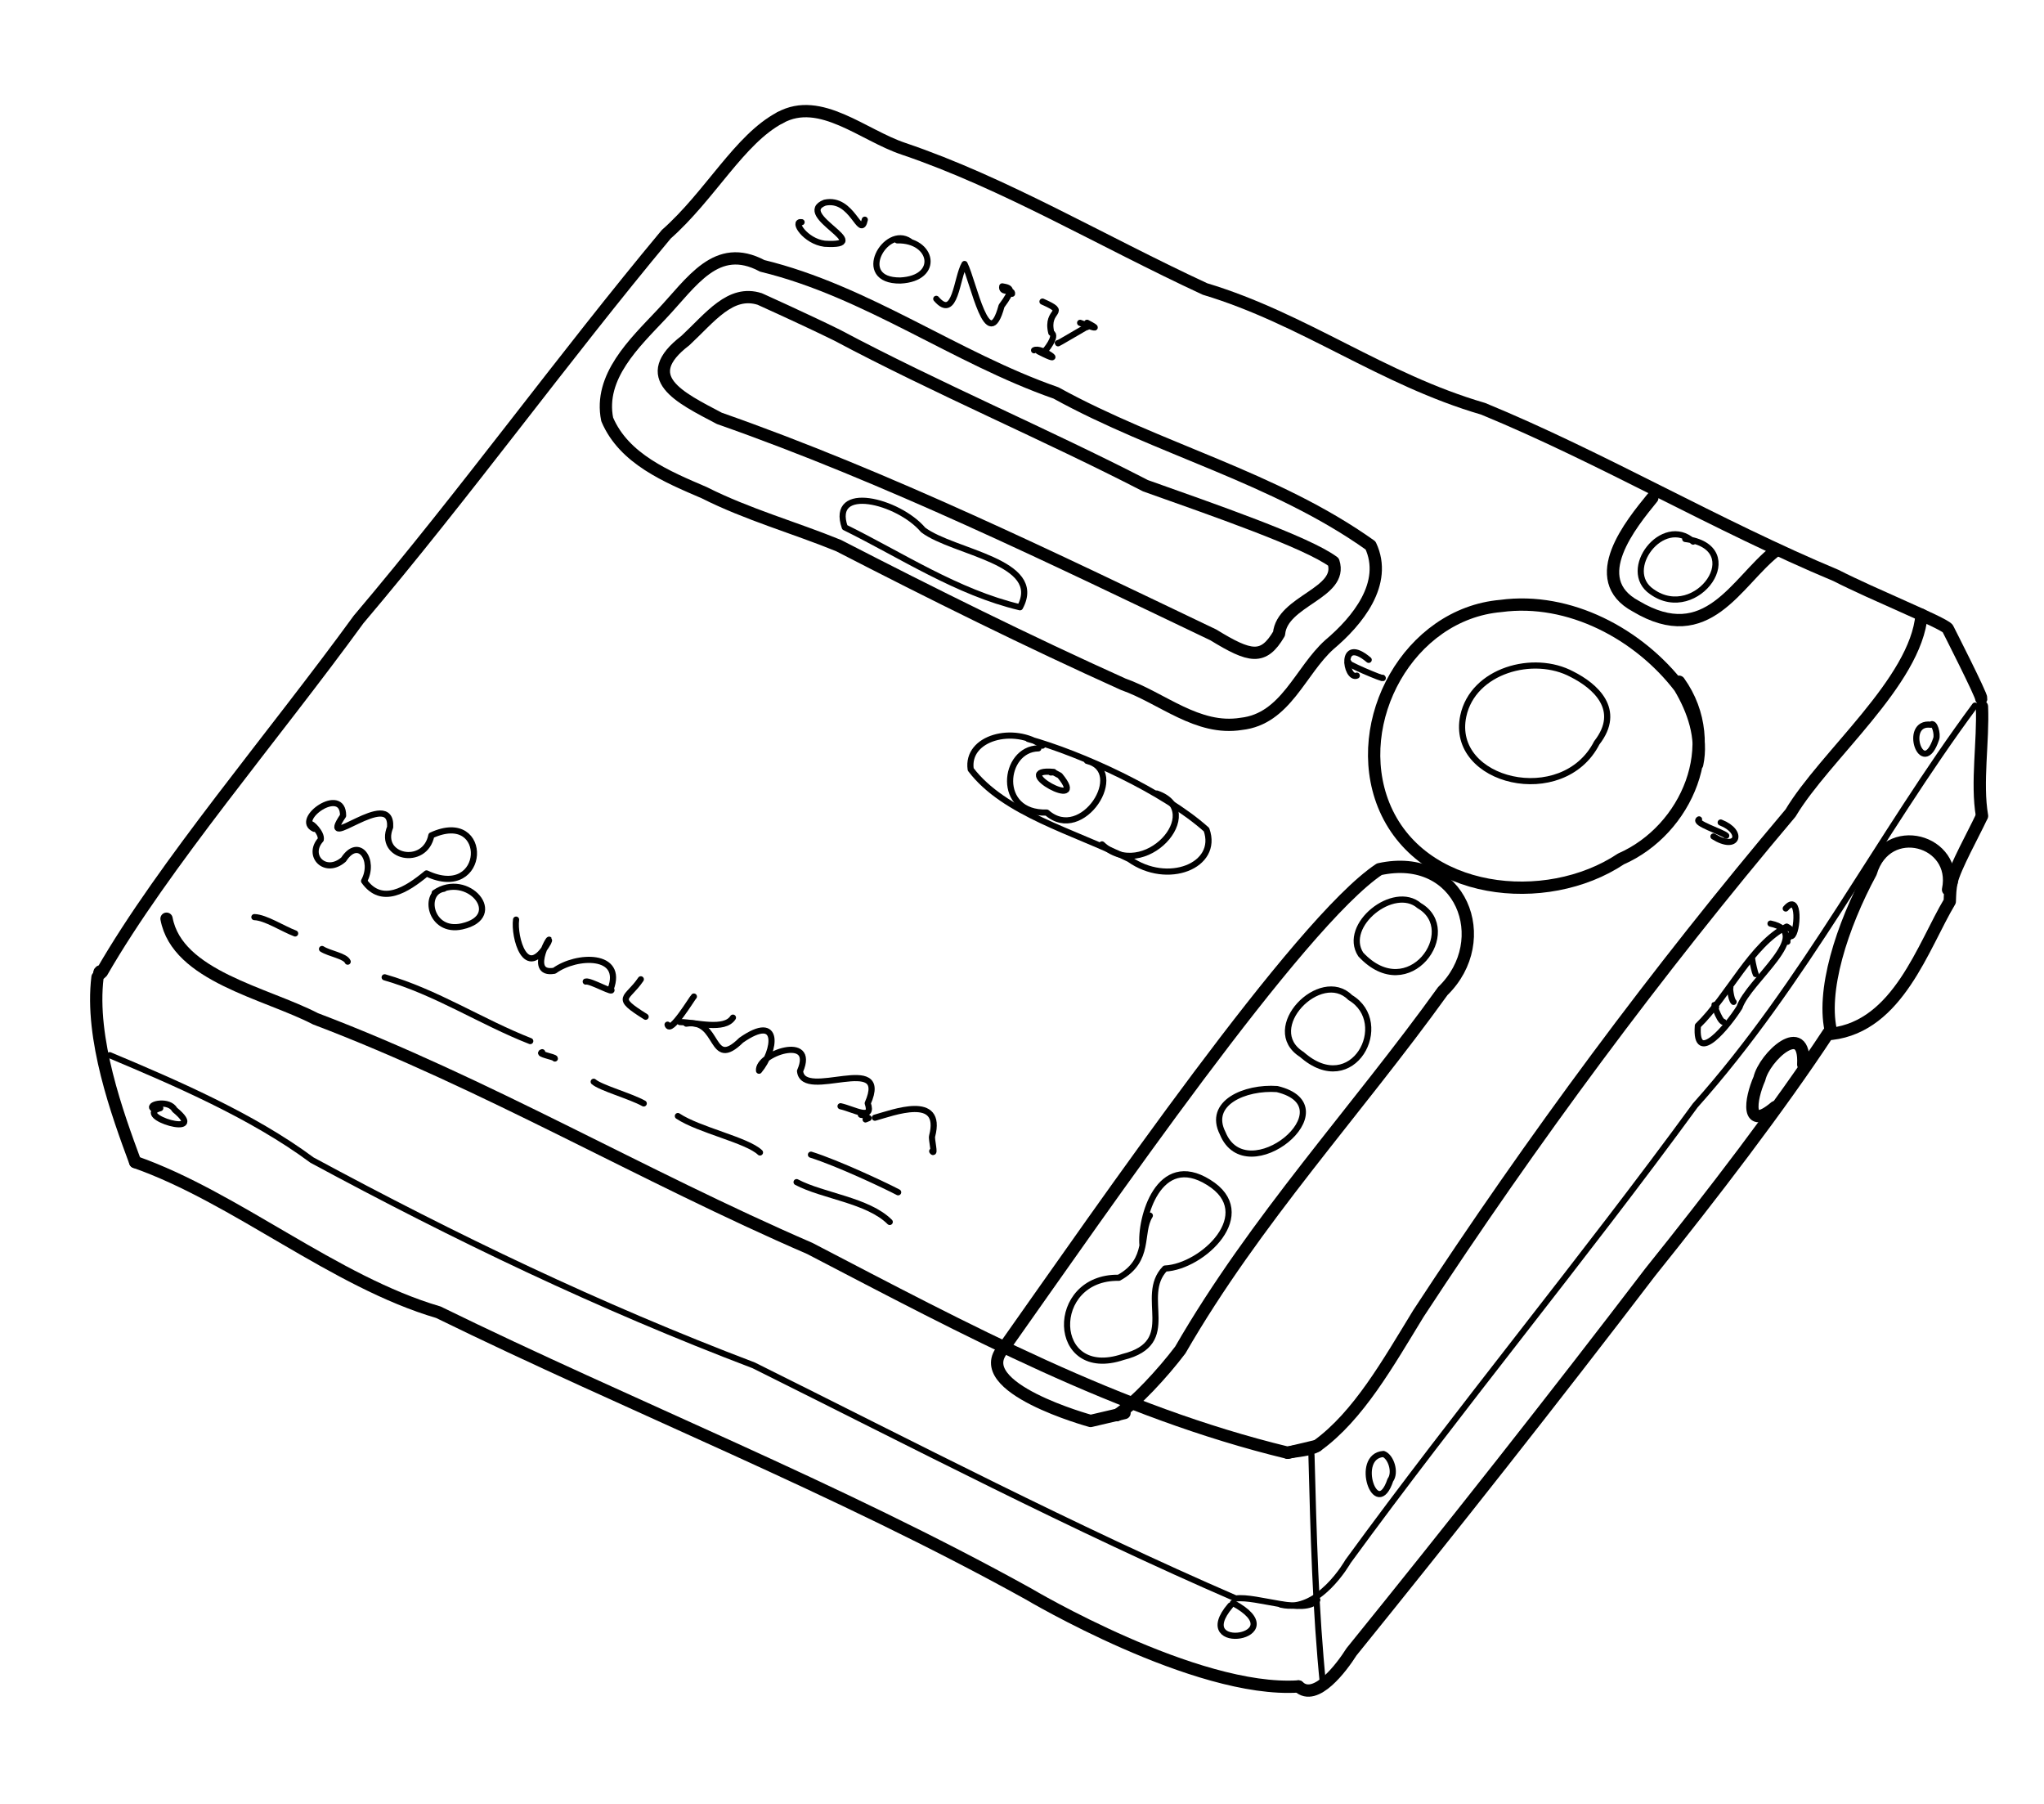 <?xml version="1.0" encoding="UTF-8" standalone="no"?>
<!-- Created by Ashley Blewer - This work is licensed under a Creative Commons Attribution 4.0 International License -->

<svg
   width="544"
   height="480"
   viewBox="0 0 143.933 127"
   version="1.1"
   id="svg2490"
   inkscape:version="1.2.2 (1:1.2.2+202212051552+b0a8486541)"
   sodipodi:docname="1992-minidisc-1.svg"
   xmlns:inkscape="http://www.inkscape.org/namespaces/inkscape"
   xmlns:sodipodi="http://sodipodi.sourceforge.net/DTD/sodipodi-0.dtd"
   xmlns="http://www.w3.org/2000/svg"
   xmlns:svg="http://www.w3.org/2000/svg">
  <sodipodi:namedview
     id="namedview2492"
     pagecolor="#ffffff"
     bordercolor="#666666"
     borderopacity="1.0"
     inkscape:pageshadow="2"
     inkscape:pageopacity="0.0"
     inkscape:pagecheckerboard="0"
     inkscape:document-units="mm"
     showgrid="false"
     units="px"
     inkscape:zoom="0.90583674"
     inkscape:cx="53.541657"
     inkscape:cy="253.35691"
     inkscape:window-width="1846"
     inkscape:window-height="1136"
     inkscape:window-x="0"
     inkscape:window-y="0"
     inkscape:window-maximized="1"
     inkscape:current-layer="g4731"
     inkscape:showpageshadow="2"
     inkscape:deskcolor="#d1d1d1" />
  <defs
     id="defs2487" />
  <g
     inkscape:label="Layer 1"
     inkscape:groupmode="layer"
     id="layer1">
    <g
       id="g4731"
       transform="matrix(0.33,0,0,0.329,-241.789,1.731)"
       style="stroke-width:2.687">
      <g
         id="g104528"
         transform="matrix(1,0,0,-1,0,792)"
         style="stroke-width:2.687">
        <g
           id="g104530"
           style="stroke-width:2.687" />
      </g>
      <g
         id="g104996"
         transform="matrix(1,0,0,-1,0,792)"
         style="stroke-width:2.687">
        <g
           id="g104998"
           style="stroke-width:2.687" />
      </g>
      <g
         id="g3076"
         transform="matrix(1.004,0,0,1.005,666.523,-400.051)">
        <g
           id="g52"
           transform="matrix(1,0,0,-1,0,792)">
          <g
             id="g54">
            <path
               d="m 231.727,374.126 c 8.529,4.682 17.599,-3.768 26.254,-6.644 21.452,-7.283 41.833,-19.53 64.019,-29.839 21.089,-6.357 37.599,-19.222 59.132,-25.509 25.158,-10.37 49.833,-24.973 74.964,-35.482 8.024,-4.107 22.553,-9.955 23.768,-11.297 0,0 7.265,-14.297 7.131,-14.92"
               style="fill:none;stroke:#000000;stroke-width:2.615;stroke-linecap:round;stroke-linejoin:round;stroke-miterlimit:10;stroke-dasharray:none;stroke-opacity:1"
               id="path56"
               sodipodi:nodetypes="ccccccc" />
          </g>
        </g>
        <g
           id="g58"
           transform="matrix(1,0,0,-1,0,792)">
          <g
             id="g60">
            <path
               d="m 487.143,248.74 c 0.321,-7.364 -1.204,-16.231 0.016,-23.305"
               style="fill:none;stroke:#000000;stroke-width:2.615;stroke-linecap:round;stroke-linejoin:round;stroke-miterlimit:10;stroke-dasharray:none;stroke-opacity:1"
               id="path62" />
          </g>
        </g>
        <g
           id="g64"
           transform="matrix(1,0,0,-1,0,792)">
          <g
             id="g66">
            <path
               d="m 486.961,225.052 c -1.384,-3.013 -5.659,-10.753 -6.242,-13.595"
               style="fill:none;stroke:#000000;stroke-width:2.615;stroke-linecap:round;stroke-linejoin:round;stroke-miterlimit:10;stroke-dasharray:none;stroke-opacity:1"
               id="path68"
               sodipodi:nodetypes="cc" />
          </g>
        </g>
        <g
           id="g70"
           transform="matrix(1,0,0,-1,0,792)">
          <g
             id="g72">
            <path
               d="m 454.523,179.253 c -10.472,-15.94 -24.901,-34.755 -37.866,-50.935 -20.426,-26.821 -42.717,-55.128 -63.507,-80.863 -1.969,-3.122 -7.613,-10.836 -11.275,-7.368"
               style="fill:none;stroke:#000000;stroke-width:2.615;stroke-linecap:round;stroke-linejoin:round;stroke-miterlimit:10;stroke-dasharray:none;stroke-opacity:1"
               id="path74" />
          </g>
        </g>
        <g
           id="g76"
           transform="matrix(1,0,0,-1,0,792)">
          <g
             id="g78">
            <path
               d="m 231.727,374.126 c -8.657,-4.558 -14.863,-16.562 -24.21,-24.826 -22.12,-26.577 -42.449,-54.875 -65.401,-82.028 -18.016,-24.831 -41.461,-52.288 -54.548,-75.075 -0.541,0.717 -0.936,-1.099 0,0"
               style="fill:none;stroke:#000000;stroke-width:2.615;stroke-linecap:round;stroke-linejoin:round;stroke-miterlimit:10;stroke-dasharray:none;stroke-opacity:1"
               id="path80"
               sodipodi:nodetypes="ccccc" />
          </g>
        </g>
        <g
           id="g82"
           transform="matrix(1,0,0,-1,0,792)">
          <g
             id="g84">
            <path
               d="m 86.632,191.098 c -1.608,-13.114 4.241,-29.147 8.009,-39.356"
               style="fill:none;stroke:#000000;stroke-width:2.615;stroke-linecap:round;stroke-linejoin:round;stroke-miterlimit:10;stroke-dasharray:none;stroke-opacity:1"
               id="path86"
               sodipodi:nodetypes="cc" />
          </g>
        </g>
        <g
           id="g88"
           transform="matrix(1,0,0,-1,0,792)">
          <g
             id="g90">
            <path
               d="m 94.641,151.742 c 21.32,-7.499 42.369,-25.495 64.43,-31.975 40.839,-20.037 84.815,-37.416 125.457,-60.002 0,0 35.491,-21.127 57.347,-19.679"
               style="fill:none;stroke:#000000;stroke-width:2.615;stroke-linecap:round;stroke-linejoin:round;stroke-miterlimit:10;stroke-dasharray:none;stroke-opacity:1"
               id="path92"
               sodipodi:nodetypes="cccc" />
          </g>
        </g>
        <g
           id="g94"
           transform="matrix(1,0,0,-1,0,792)">
          <g
             id="g96">
            <path
               d="m 479.94,209.747 c 2.204,10.576 -13.04,14.86 -16.405,3.646 -6.089,-11.299 -10.731,-25.424 -8.346,-34.349 14.152,1.669 19.431,18.653 25.116,28.195 0.063,1.618 0.063,2.703 0.414,4.219"
               style="fill:none;stroke:#000000;stroke-width:2.615;stroke-linecap:round;stroke-linejoin:round;stroke-miterlimit:10;stroke-dasharray:none;stroke-opacity:1"
               id="path98" />
          </g>
        </g>
        <g
           id="g100"
           transform="matrix(1,0,0,-1,0,792)">
          <g
             id="g102">
            <path
               d="m 449.164,172.504 c 0.511,9.722 -8.244,1.679 -9.318,-3.001 -1.94,-4.402 -2.994,-11.412 3.336,-6.053"
               style="fill:none;stroke:#000000;stroke-width:2.615;stroke-linecap:round;stroke-linejoin:round;stroke-miterlimit:10;stroke-dasharray:none;stroke-opacity:1"
               id="path104"
               sodipodi:nodetypes="ccc" />
          </g>
        </g>
        <g
           id="g106"
           transform="matrix(1,0,0,-1,0,792)">
          <g
             id="g108">
            <path
               d="m 417.086,293.167 c -4.445,-5.48 -14.232,-17.308 -3.494,-23.075 15.223,-9.122 21.3,5.153 29.589,11.723"
               style="fill:none;stroke:#000000;stroke-width:2.615;stroke-linecap:round;stroke-linejoin:round;stroke-miterlimit:10;stroke-dasharray:none;stroke-opacity:1"
               id="path110"
               sodipodi:nodetypes="ccc" />
          </g>
        </g>
        <g
           id="g112"
           transform="matrix(1,0,0,-1,0,792)">
          <g
             id="g114">
            <path
               d="m 474.312,268.259 c -1.199,-14.227 -20.59,-29.996 -27.849,-42.2 -28.367,-33.644 -54.903,-69.519 -79.089,-106.569 -6.422,-10.501 -12.724,-21.794 -21.561,-28.171 -1.639,-0.409 -6.231,-1.472 -6.231,-1.472"
               style="fill:none;stroke:#000000;stroke-width:2.615;stroke-linecap:round;stroke-linejoin:round;stroke-miterlimit:10;stroke-dasharray:none;stroke-opacity:1"
               id="path116"
               sodipodi:nodetypes="ccccc" />
          </g>
        </g>
        <g
           id="g118"
           transform="matrix(1,0,0,-1,0,792)">
          <g
             id="g120">
            <path
               d="m 101.302,203.56 c 2.293,-12.238 20.98,-15.775 31.66,-21.314 36.314,-13.809 69.225,-33.364 105.047,-48.894 33.245,-17.334 65.516,-34.755 101.573,-43.505 1.923,0.445 4.646,0.477 6.231,1.472"
               style="fill:none;stroke:#000000;stroke-width:2.615;stroke-linecap:round;stroke-linejoin:round;stroke-miterlimit:10;stroke-dasharray:none;stroke-opacity:1"
               id="path122" />
          </g>
        </g>
        <g
           id="g124"
           transform="matrix(1,0,0,-1,0,792)">
          <g
             id="g126">
            <path
               d="m 279.212,112.102 c -7.565,-8.366 18.487,-15.489 18.487,-15.489 7.209,1.691 7.209,1.691 7.209,1.691"
               style="fill:none;stroke:#000000;stroke-width:2.615;stroke-linecap:round;stroke-linejoin:round;stroke-miterlimit:10;stroke-dasharray:none;stroke-opacity:1"
               id="path128"
               sodipodi:nodetypes="ccc" />
          </g>
        </g>
        <g
           id="g130"
           transform="matrix(1,0,0,-1,0,792)">
          <g
             id="g132">
            <path
               d="m 279.212,112.102 c 21.057,29.844 62.795,90.617 79.854,101.997 17.392,3.815 24.625,-15.102 13.485,-25.955 -18.365,-25.566 -39.925,-48.831 -55.787,-76.411 -3.742,-4.955 -9.504,-11.192 -13.486,-13.892"
               style="fill:none;stroke:#000000;stroke-width:2.615;stroke-linecap:round;stroke-linejoin:round;stroke-miterlimit:10;stroke-dasharray:none;stroke-opacity:1"
               id="path134"
               sodipodi:nodetypes="ccccc" />
          </g>
        </g>
        <g
           id="g136"
           transform="matrix(1,0,0,-1,0,792)">
          <g
             id="g138">
            <path
               d="m 422.76,254.02 c 9.489,-13.272 1.705,-31.55 -12.338,-37.733 -15.9,-10.62 -42.687,-7.845 -50.449,11.5 -7.085,17.775 5.315,40.669 24.927,42.363 14.539,1.959 29.333,-5.978 37.998,-17.32 2.9,-4.868 4.935,-10.711 3.72,-16.419"
               style="fill:none;stroke:#000000;stroke-width:2.615;stroke-linecap:round;stroke-linejoin:round;stroke-miterlimit:10;stroke-dasharray:none;stroke-opacity:1"
               id="path140"
               sodipodi:nodetypes="cccccc" />
          </g>
        </g>
        <g
           id="g142"
           transform="matrix(1,0,0,-1,0,792)">
          <g
             id="g144">
            <path
               d="m 227.907,342.568 c 22.264,-5.421 40.972,-19.562 62.44,-27.062 21.713,-11.993 46.492,-17.943 66.848,-32.472 3.794,-8.091 -2.843,-16.134 -8.718,-21.091 -6.242,-5.602 -9.282,-15.862 -18.762,-16.898 -9.302,-1.505 -16.798,5.508 -25.061,8.423 -20.469,9.241 -40.582,19.248 -60.533,29.544 -9.472,3.864 -19.377,6.622 -28.536,11.254 -7.88,3.394 -17.054,7.165 -20.627,15.606 -1.847,9.106 5.828,16.282 11.497,22.32 6.529,6.907 11.695,15.582 21.452,10.376"
               style="fill:none;stroke:#000000;stroke-width:2.615;stroke-linecap:round;stroke-linejoin:round;stroke-miterlimit:10;stroke-dasharray:none;stroke-opacity:1"
               id="path146"
               sodipodi:nodetypes="ccccccccccc" />
          </g>
        </g>
        <g
           id="g148"
           transform="matrix(1,0,0,-1,0,792)">
          <g
             id="g150">
            <path
               d="m 227.384,335.51 c 0,0 9.663,-4.363 16.404,-7.686 21.226,-11.319 44.428,-21.154 65.562,-32.07 14.107,-5.037 34.357,-12.017 39.966,-16.231 2.166,-6.676 -10.956,-8.239 -11.567,-15.282 -3.338,-5.693 -6.144,-5.051 -13.973,-0.249 -34.087,16.31 -69.119,33.496 -104.987,46.102 -8.496,4.489 -17.447,8.713 -7.223,16.558 5.343,4.991 9.588,10.849 15.817,8.857"
               style="fill:none;stroke:#000000;stroke-width:2.615;stroke-linecap:round;stroke-linejoin:round;stroke-miterlimit:10;stroke-dasharray:none;stroke-opacity:1"
               id="path152"
               sodipodi:nodetypes="ccccccccc" />
          </g>
        </g>
        <g
           id="g154"
           transform="matrix(1,0,0,-1,0,792)">
          <g
             id="g156">
            <path
               d="m 284.417,241.832 c 11.444,-3.17 28.848,-11.186 37.911,-19.306 2.756,-7.684 -8.298,-12.084 -16.423,-6.26 -11.775,5.812 -26.613,9.721 -33.689,19.089 -0.982,6.815 9.226,9.424 15.245,5.047"
               style="fill:none;stroke:#000000;stroke-width:1.308;stroke-linecap:round;stroke-linejoin:round;stroke-miterlimit:10;stroke-dasharray:none;stroke-opacity:1"
               id="path158" />
          </g>
        </g>
        <g
           id="g160"
           transform="matrix(1,0,0,-1,0,792)">
          <g
             id="g162">
            <path
               d="m 286.597,239.83 c -7.521,-0.117 -9.1,-14.002 1.787,-13.673 7.601,-6.709 17.299,8.895 8.549,11.008"
               style="fill:none;stroke:#000000;stroke-width:1.308;stroke-linecap:round;stroke-linejoin:round;stroke-miterlimit:10;stroke-dasharray:none;stroke-opacity:1"
               id="path164" />
          </g>
        </g>
        <g
           id="g166"
           transform="matrix(1,0,0,-1,0,792)">
          <g
             id="g168">
            <path
               d="m 289.865,234.811 c -10.071,0.926 7.908,-8.855 1.285,-0.769 l -1.288,0.69 -0.639,-0.035"
               style="fill:none;stroke:#000000;stroke-width:1.308;stroke-linecap:round;stroke-linejoin:round;stroke-miterlimit:10;stroke-dasharray:none;stroke-opacity:1"
               id="path170" />
          </g>
        </g>
        <g
           id="g172"
           transform="matrix(1,0,0,-1,0,792)">
          <g
             id="g174">
            <path
               d="m 311.774,230.213 c 10.896,-3.764 -2.777,-19.194 -11.657,-10.826"
               style="fill:none;stroke:#000000;stroke-width:1.308;stroke-linecap:round;stroke-linejoin:round;stroke-miterlimit:10;stroke-dasharray:none;stroke-opacity:1"
               id="path176"
               sodipodi:nodetypes="cc" />
          </g>
        </g>
        <g
           id="g178"
           transform="matrix(1,0,0,-1,0,792)">
          <g
             id="g180">
            <path
               d="m 245.455,286.889 c -3.231,9.334 11.404,5.674 16.662,-0.553 6.428,-4.853 25.843,-6.67 20.572,-16.465 -13.357,3.175 -25.26,11.114 -37.233,17.018"
               style="fill:none;stroke:#000000;stroke-width:1.308;stroke-linecap:round;stroke-linejoin:round;stroke-miterlimit:10;stroke-dasharray:none;stroke-opacity:1"
               id="path182"
               sodipodi:nodetypes="cccc" />
          </g>
        </g>
        <g
           id="g184"
           transform="matrix(1,0,0,-1,0,792)">
          <g
             id="g186">
            <path
               d="m 249.707,352.397 c -0.951,-4.398 -2.574,4.904 -8.503,3.621 -6.677,-2.604 11.18,-9.422 -0.043,-8.742 -4.126,0.536 -6.898,4.91 -4.888,4.591"
               style="fill:none;stroke:#000000;stroke-width:1.308;stroke-linecap:round;stroke-linejoin:round;stroke-miterlimit:10;stroke-dasharray:none;stroke-opacity:1"
               id="path188" />
          </g>
        </g>
        <g
           id="g190"
           transform="matrix(1,0,0,-1,0,792)">
          <g
             id="g192">
            <path
               d="m 259.27,347.784 c -5.143,3.559 -11.947,-8.44 -2.015,-8.338 8.586,0.41 6.992,8.749 -0.657,8.555"
               style="fill:none;stroke:#000000;stroke-width:1.308;stroke-linecap:round;stroke-linejoin:round;stroke-miterlimit:10;stroke-dasharray:none;stroke-opacity:1"
               id="path194" />
          </g>
        </g>
        <g
           id="g196"
           transform="matrix(1,0,0,-1,0,792)">
          <g
             id="g198">
            <path
               d="m 264.898,335.546 c 4.098,-4.769 4.291,4.501 6.013,7.417 1.924,-3.833 4.943,-19.758 7.861,-8.944 2.614,3.526 2.074,3.858 0.152,4.18 -0.312,-1.564 2.234,-0.471 2.079,-1.574"
               style="fill:none;stroke:#000000;stroke-width:1.308;stroke-linecap:round;stroke-linejoin:round;stroke-miterlimit:10;stroke-dasharray:none;stroke-opacity:1"
               id="path200" />
          </g>
        </g>
        <g
           id="g202"
           transform="matrix(1,0,0,-1,0,792)">
          <g
             id="g204">
            <path
               d="m 287.474,334.958 c 5.847,-2.621 0.581,-1.417 1.874,-6.646 1.4,-0.639 -1.329,-3.934 -1.54,-4.056"
               style="fill:none;stroke:#000000;stroke-width:1.308;stroke-linecap:round;stroke-linejoin:round;stroke-miterlimit:10;stroke-dasharray:none;stroke-opacity:1"
               id="path206" />
          </g>
        </g>
        <g
           id="g208"
           transform="matrix(1,0,0,-1,0,792)">
          <g
             id="g210">
            <path
               d="m 285.688,324.588 c 1.448,0.915 7.413,-3.58 0.941,-0.229"
               style="fill:none;stroke:#000000;stroke-width:1.308;stroke-linecap:round;stroke-linejoin:round;stroke-miterlimit:10;stroke-dasharray:none;stroke-opacity:1"
               id="path212" />
          </g>
        </g>
        <g
           id="g214"
           transform="matrix(1,0,0,-1,0,792)">
          <g
             id="g216">
            <path
               d="m 296.915,329.521 c 1.394,1.043 -7.264,-4.271 -6.12,-3.376"
               style="fill:none;stroke:#000000;stroke-width:1.308;stroke-linecap:round;stroke-linejoin:round;stroke-miterlimit:10;stroke-dasharray:none;stroke-opacity:1"
               id="path218" />
          </g>
        </g>
        <g
           id="g220"
           transform="matrix(1,0,0,-1,0,792)">
          <g
             id="g222">
            <path
               d="m 296.946,330.447 c 5.474,-2.851 -4.969,1.398 -0.343,-0.472"
               style="fill:none;stroke:#000000;stroke-width:1.308;stroke-linecap:round;stroke-linejoin:round;stroke-miterlimit:10;stroke-dasharray:none;stroke-opacity:1"
               id="path224" />
          </g>
        </g>
        <g
           id="g226"
           transform="matrix(1,0,0,-1,0,792)">
          <g
             id="g228">
            <path
               d="m 424.077,284.413 c 13.826,-1.733 2.503,-18.098 -7.091,-11.224 -6.709,4.551 2.324,16.467 8.78,10.661"
               style="fill:none;stroke:#000000;stroke-width:1.308;stroke-linecap:round;stroke-linejoin:round;stroke-miterlimit:10;stroke-dasharray:none;stroke-opacity:1"
               id="path230" />
          </g>
        </g>
        <g
           id="g232"
           transform="matrix(1,0,0,-1,0,792)">
          <g
             id="g234">
            <path
               d="m 367.557,206.328 c 9.019,-5.224 -2.203,-21.385 -12.44,-10.383 -4.017,6.201 7.044,15.046 12.44,10.383"
               style="fill:none;stroke:#000000;stroke-width:1.308;stroke-linecap:round;stroke-linejoin:round;stroke-miterlimit:10;stroke-dasharray:none;stroke-opacity:1"
               id="path236"
               sodipodi:nodetypes="ccc" />
          </g>
        </g>
        <g
           id="g238"
           transform="matrix(1,0,0,-1,0,792)">
          <g
             id="g240">
            <path
               d="m 352.873,186.775 c 9.084,-5.393 0.577,-21.725 -10.286,-12.121 -8.678,5.479 3.99,18.475 10.286,12.121"
               style="fill:none;stroke:#000000;stroke-width:1.308;stroke-linecap:round;stroke-linejoin:round;stroke-miterlimit:10;stroke-dasharray:none;stroke-opacity:1"
               id="path242"
               sodipodi:nodetypes="ccc" />
          </g>
        </g>
        <g
           id="g244"
           transform="matrix(1,0,0,-1,0,792)">
          <g
             id="g246">
            <path
               d="m 337.334,167.288 c 15.572,-3.793 -6.47,-21.899 -11.563,-9.412 -3.275,6.46 4.756,9.895 11.563,9.412"
               style="fill:none;stroke:#000000;stroke-width:1.308;stroke-linecap:round;stroke-linejoin:round;stroke-miterlimit:10;stroke-dasharray:none;stroke-opacity:1"
               id="path248"
               sodipodi:nodetypes="ccc" />
          </g>
        </g>
        <g
           id="g250"
           transform="matrix(1,0,0,-1,0,792)">
          <g
             id="g252">
            <path
               d="m 308.733,133.974 c -0.553,5.793 3.455,20.09 14.048,13.447 10.688,-6.59 -1.212,-17.958 -9.26,-18.349 -5.786,-6.014 3.334,-15.775 -8.934,-18.829 -15.462,-5.213 -15.946,17.115 -0.882,16.861 6.814,3.779 4.279,9.54 6.584,13.242"
               style="fill:none;stroke:#000000;stroke-width:1.308;stroke-linecap:round;stroke-linejoin:round;stroke-miterlimit:10;stroke-dasharray:none;stroke-opacity:1"
               id="path254"
               sodipodi:nodetypes="cccccc" />
          </g>
        </g>
        <g
           id="g256"
           transform="matrix(1,0,0,-1,0,792)">
          <g
             id="g258">
            <path
               d="m 476.278,244.86 c -6.067,0.802 -1.825,-11.859 1.128,-3.034 0.384,1.009 -0.379,3.799 -1.128,3.034"
               style="fill:none;stroke:#000000;stroke-width:1.308;stroke-linecap:round;stroke-linejoin:round;stroke-miterlimit:10;stroke-dasharray:none;stroke-opacity:1"
               id="path260"
               sodipodi:nodetypes="ccc" />
          </g>
        </g>
        <g
           id="g262"
           transform="matrix(1,0,0,-1,0,792)">
          <g
             id="g264">
            <path
               d="m 446.713,199.871 c 1.26,0.608 1.843,9.503 -1.274,5.857"
               style="fill:none;stroke:#000000;stroke-width:1.308;stroke-linecap:round;stroke-linejoin:round;stroke-miterlimit:10;stroke-dasharray:none;stroke-opacity:1"
               id="path266" />
          </g>
        </g>
        <g
           id="g268"
           transform="matrix(1,0,0,-1,0,792)">
          <g
             id="g270">
            <path
               d="m 442.205,202.518 c 9.515,-1.986 -4.709,-12.213 -6.59,-17.821 -2.268,-3.656 -9.527,-12.775 -8.851,-3.922 6.562,6.402 11.395,17.33 18.878,21.101 2.531,-1.287 -0.226,-2.221 0.158,-3.223"
               style="fill:none;stroke:#000000;stroke-width:1.308;stroke-linecap:round;stroke-linejoin:round;stroke-miterlimit:10;stroke-dasharray:none;stroke-opacity:1"
               id="path272" />
          </g>
        </g>
        <g
           id="g274"
           transform="matrix(1,0,0,-1,0,792)">
          <g
             id="g276">
            <path
               d="m 438.3,194.94 c 0.1,-0.817 0.603,-2.937 0.754,-3.179"
               style="fill:none;stroke:#000000;stroke-width:1.308;stroke-linecap:round;stroke-linejoin:round;stroke-miterlimit:10;stroke-dasharray:none;stroke-opacity:1"
               id="path278" />
          </g>
        </g>
        <g
           id="g280"
           transform="matrix(1,0,0,-1,0,792)">
          <g
             id="g282">
            <path
               d="m 433.67,188.886 c -0.179,0.461 0.068,-2.463 0.689,-3.042"
               style="fill:none;stroke:#000000;stroke-width:1.308;stroke-linecap:round;stroke-linejoin:round;stroke-miterlimit:10;stroke-dasharray:none;stroke-opacity:1"
               id="path284" />
          </g>
        </g>
        <g
           id="g286"
           transform="matrix(1,0,0,-1,0,792)">
          <g
             id="g288">
            <path
               d="m 430.636,184.684 c -1.04,2.279 0.61,-3.098 1.604,-3.117"
               style="fill:none;stroke:#000000;stroke-width:1.308;stroke-linecap:round;stroke-linejoin:round;stroke-miterlimit:10;stroke-dasharray:none;stroke-opacity:1"
               id="path290" />
          </g>
        </g>
        <g
           id="g292"
           transform="matrix(1,0,0,-1,0,792)">
          <g
             id="g294">
            <path
               d="m 344.639,89.384 c 0.441,-16.767 0.854,-33.22 2.482,-49.203"
               style="fill:none;stroke:#000000;stroke-width:1.308;stroke-linecap:round;stroke-linejoin:round;stroke-miterlimit:10;stroke-dasharray:none;stroke-opacity:1"
               id="path296"
               sodipodi:nodetypes="cc" />
          </g>
        </g>
        <g
           id="g298"
           transform="matrix(1,0,0,-1,0,792)">
          <g
             id="g300">
            <path
               d="m 359.937,89.585 c -6.362,-0.462 -1.539,-14.527 1.467,-5.56 1.219,1.637 0.126,4.992 -1.467,5.56"
               style="fill:none;stroke:#000000;stroke-width:1.308;stroke-linecap:round;stroke-linejoin:round;stroke-miterlimit:10;stroke-dasharray:none;stroke-opacity:1"
               id="path302"
               sodipodi:nodetypes="ccc" />
          </g>
        </g>
        <g
           id="g304"
           transform="matrix(1,0,0,-1,0,792)">
          <g
             id="g306">
            <path
               d="m 327.42,57.312 c -8.827,-10.361 14.092,-6.755 0.522,0.549"
               style="fill:none;stroke:#000000;stroke-width:1.308;stroke-linecap:round;stroke-linejoin:round;stroke-miterlimit:10;stroke-dasharray:none;stroke-opacity:1"
               id="path308" />
          </g>
        </g>
        <g
           id="g310"
           transform="matrix(1,0,0,-1,0,792)">
          <g
             id="g312">
            <path
               d="m 99.971,163.22 c -6.128,-1.614 10.751,-6.658 3.068,-0.346 -1.177,2.169 -5.585,1.227 -4.701,0.33"
               style="fill:none;stroke:#000000;stroke-width:1.308;stroke-linecap:round;stroke-linejoin:round;stroke-miterlimit:10;stroke-dasharray:none;stroke-opacity:1"
               id="path314" />
          </g>
        </g>
        <g
           id="g316"
           transform="matrix(1,0,0,-1,0,792)">
          <g
             id="g318">
            <path
               d="m 89.225,174.498 c 13.695,-5.772 30.29,-12.888 42.992,-22.337 30.548,-16.511 60.79,-31.103 93.884,-43.708 33.842,-16.869 68.143,-34.752 102.46,-49.639 4.403,0.628 14.678,-3.628 17.319,-0.298"
               style="fill:none;stroke:#000000;stroke-width:1.308;stroke-linecap:round;stroke-linejoin:round;stroke-miterlimit:10;stroke-dasharray:none;stroke-opacity:1"
               id="path320"
               sodipodi:nodetypes="ccccc" />
          </g>
        </g>
        <g
           id="g322"
           transform="matrix(1,0,0,-1,0,792)">
          <g
             id="g324">
            <path
               d="M 485.661,248.935 C 465.072,221.081 449.49,189.91 426.198,163.789 402.237,130.918 375.842,98.913 352.399,66.691 c 0,0 -6.242,-11.126 -14.264,-9.178"
               style="fill:none;stroke:#000000;stroke-width:1.308;stroke-linecap:round;stroke-linejoin:round;stroke-miterlimit:10;stroke-dasharray:none;stroke-opacity:1"
               id="path326"
               sodipodi:nodetypes="cccc" />
          </g>
        </g>
        <g
           id="g328"
           transform="matrix(1,0,0,-1,0,792)">
          <g
             id="g330">
            <path
               d="m 132.684,222.699 c -4.396,1.991 6.164,9.398 6.143,2.797 -5.732,-8.498 10.522,6.372 9.998,-2.452 -2.632,-6.421 7.394,-8.551 8.764,-1.745 12.577,5.797 11.867,-14.186 -1.03,-8.096 -4.214,-3.495 -9.515,-6.895 -13.269,-1.624 2.398,4.444 -1.138,9.54 -4.354,4.585 -3.857,-3.38 -7.946,0.799 -4.86,4.23 0.284,1.421 -2.06,3.651 -2.203,3.308"
               style="fill:none;stroke:#000000;stroke-width:1.308;stroke-linecap:round;stroke-linejoin:round;stroke-miterlimit:10;stroke-dasharray:none;stroke-opacity:1"
               id="path332" />
          </g>
        </g>
        <g
           id="g334"
           transform="matrix(1,0,0,-1,0,792)">
          <g
             id="g336">
            <path
               d="m 160.252,209.938 c -4.661,-0.713 -2.961,-9.54 3.848,-8.011 9.493,2.127 1.144,11.926 -5.808,7.127"
               style="fill:none;stroke:#000000;stroke-width:1.308;stroke-linecap:round;stroke-linejoin:round;stroke-miterlimit:10;stroke-dasharray:none;stroke-opacity:1"
               id="path338" />
          </g>
        </g>
        <g
           id="g340"
           transform="matrix(1,0,0,-1,0,792)">
          <g
             id="g342">
            <path
               d="m 175.595,203.364 c -0.508,-3.606 2.021,-13.351 6.819,-4.894 1.422,3.213 -4.972,-7.099 1.314,-5.995 4.745,3.46 14.812,3.706 11.974,-3.864 1.223,-1.379 -4.372,1.868 -5.305,1.561"
               style="fill:none;stroke:#000000;stroke-width:1.308;stroke-linecap:round;stroke-linejoin:round;stroke-miterlimit:10;stroke-dasharray:none;stroke-opacity:1"
               id="path344" />
          </g>
        </g>
        <g
           id="g346"
           transform="matrix(1,0,0,-1,0,792)">
          <g
             id="g348">
            <path
               d="m 202.105,190.656 c -2.96,-4.387 -5.829,-3.678 1.022,-7.972"
               style="fill:none;stroke:#000000;stroke-width:1.308;stroke-linecap:round;stroke-linejoin:round;stroke-miterlimit:10;stroke-dasharray:none;stroke-opacity:1"
               id="path350" />
          </g>
        </g>
        <g
           id="g352"
           transform="matrix(1,0,0,-1,0,792)">
          <g
             id="g354">
            <path
               d="m 213.381,186.985 c -0.386,-0.341 -5.038,-8.172 -5.592,-5.99"
               style="fill:none;stroke:#000000;stroke-width:1.308;stroke-linecap:round;stroke-linejoin:round;stroke-miterlimit:10;stroke-dasharray:none;stroke-opacity:1"
               id="path356" />
          </g>
        </g>
        <g
           id="g358"
           transform="matrix(1,0,0,-1,0,792)">
          <g
             id="g360">
            <path
               d="m 221.684,182.493 c -1.8,-2.792 -7.752,-1.006 -11.268,-0.943"
               style="fill:none;stroke:#000000;stroke-width:1.308;stroke-linecap:round;stroke-linejoin:round;stroke-miterlimit:10;stroke-dasharray:none;stroke-opacity:1"
               id="path362" />
          </g>
        </g>
        <g
           id="g364"
           transform="matrix(1,0,0,-1,0,792)">
          <g
             id="g366">
            <path
               d="m 211.758,181.213 c 7.171,1.159 4.963,-10.149 11.685,-3.518 8.446,5.901 7.317,-2.27 3.784,-6.504 -0.39,3.597 12.212,7.927 8.721,-0.074 0.624,-6.48 19.282,4.283 14.384,-6.856 1.318,-3.849 -3.006,-1.245 -5.779,-0.634"
               style="fill:none;stroke:#000000;stroke-width:1.308;stroke-linecap:round;stroke-linejoin:round;stroke-miterlimit:10;stroke-dasharray:none;stroke-opacity:1"
               id="path368" />
          </g>
        </g>
        <g
           id="g370"
           transform="matrix(1,0,0,-1,0,792)">
          <g
             id="g372">
            <path
               d="m 251.856,161.185 c 3.73,1.019 14.558,5.235 12.155,-3.932 -0.184,-0.589 0.736,-4.226 0.023,-3.207"
               style="fill:none;stroke:#000000;stroke-width:1.308;stroke-linecap:round;stroke-linejoin:round;stroke-miterlimit:10;stroke-dasharray:none;stroke-opacity:1"
               id="path374" />
          </g>
        </g>
        <g
           id="g376"
           transform="matrix(1,0,0,-1,0,792)">
          <g
             id="g378">
            <path
               d="m 250.524,161.099 c -1.937,-0.814 1.415,0.322 -1.651,0.709"
               style="fill:none;stroke:#000000;stroke-width:1.308;stroke-linecap:round;stroke-linejoin:round;stroke-miterlimit:10;stroke-dasharray:none;stroke-opacity:1"
               id="path380" />
          </g>
        </g>
        <g
           id="g382"
           transform="matrix(1,0,0,-1,0,792)">
          <g
             id="g384">
            <path
               d="m 119.974,203.897 c 2.369,-0.073 5.985,-2.462 8.661,-3.478"
               style="fill:none;stroke:#000000;stroke-width:1.308;stroke-linecap:round;stroke-linejoin:round;stroke-miterlimit:10;stroke-dasharray:none;stroke-opacity:1"
               id="path386" />
          </g>
        </g>
        <g
           id="g388"
           transform="matrix(1,0,0,-1,0,792)">
          <g
             id="g390">
            <path
               d="m 134.348,197.108 c 1.572,-1.006 4.935,-1.468 5.455,-2.696"
               style="fill:none;stroke:#000000;stroke-width:1.308;stroke-linecap:round;stroke-linejoin:round;stroke-miterlimit:10;stroke-dasharray:none;stroke-opacity:1"
               id="path392" />
          </g>
        </g>
        <g
           id="g394"
           transform="matrix(1,0,0,-1,0,792)">
          <g
             id="g396">
            <path
               d="m 147.662,191.082 c 10.958,-3.147 20.535,-9.499 30.943,-13.583"
               style="fill:none;stroke:#000000;stroke-width:1.308;stroke-linecap:round;stroke-linejoin:round;stroke-miterlimit:10;stroke-dasharray:none;stroke-opacity:1"
               id="path398" />
          </g>
        </g>
        <g
           id="g400"
           transform="matrix(1,0,0,-1,0,792)">
          <g
             id="g402">
            <path
               d="m 181.143,175.131 c -1.243,-0.373 2.723,-1.002 2.695,-1.34"
               style="fill:none;stroke:#000000;stroke-width:1.308;stroke-linecap:round;stroke-linejoin:round;stroke-miterlimit:10;stroke-dasharray:none;stroke-opacity:1"
               id="path404" />
          </g>
        </g>
        <g
           id="g406"
           transform="matrix(1,0,0,-1,0,792)">
          <g
             id="g408">
            <path
               d="m 192.088,168.84 c 1.474,-1.301 7.833,-3.045 10.637,-4.616"
               style="fill:none;stroke:#000000;stroke-width:1.308;stroke-linecap:round;stroke-linejoin:round;stroke-miterlimit:10;stroke-dasharray:none;stroke-opacity:1"
               id="path410" />
          </g>
        </g>
        <g
           id="g412"
           transform="matrix(1,0,0,-1,0,792)">
          <g
             id="g414">
            <path
               d="m 209.98,161.539 c 4.428,-2.97 14.722,-5.12 17.45,-7.754"
               style="fill:none;stroke:#000000;stroke-width:1.308;stroke-linecap:round;stroke-linejoin:round;stroke-miterlimit:10;stroke-dasharray:none;stroke-opacity:1"
               id="path416" />
          </g>
        </g>
        <g
           id="g418"
           transform="matrix(1,0,0,-1,0,792)">
          <g
             id="g420">
            <path
               d="m 238.266,153.309 c 5.664,-1.776 15.788,-6.557 18.531,-8.002"
               style="fill:none;stroke:#000000;stroke-width:1.308;stroke-linecap:round;stroke-linejoin:round;stroke-miterlimit:10;stroke-dasharray:none;stroke-opacity:1"
               id="path422" />
          </g>
        </g>
        <g
           id="g424"
           transform="matrix(1,0,0,-1,0,792)">
          <g
             id="g426">
            <path
               d="m 235.211,147.469 c 5.552,-2.953 15.158,-3.84 19.799,-8.481"
               style="fill:none;stroke:#000000;stroke-width:1.308;stroke-linecap:round;stroke-linejoin:round;stroke-miterlimit:10;stroke-dasharray:none;stroke-opacity:1"
               id="path428" />
          </g>
        </g>
        <g
           id="g430"
           transform="matrix(1,0,0,-1,0,792)">
          <g
             id="g432">
            <path
               d="m 400.026,255.603 c 4.839,-2.442 10.774,-7.511 5.251,-14.599 -7.215,-14.148 -31.347,-8.363 -28.372,5.709 2.063,9.72 14.94,13.298 23.121,8.889"
               style="fill:none;stroke:#000000;stroke-width:1.308;stroke-linecap:round;stroke-linejoin:round;stroke-miterlimit:10;stroke-dasharray:none;stroke-opacity:1"
               id="path434"
               sodipodi:nodetypes="cccc" />
          </g>
        </g>
        <g
           id="g436"
           transform="matrix(1,0,0,-1,0,792)">
          <g
             id="g438">
            <path
               d="m 356.804,258.676 c -6.366,5.359 -4.865,-4.359 -2.525,-3.356"
               style="fill:none;stroke:#000000;stroke-width:1.308;stroke-linecap:round;stroke-linejoin:round;stroke-miterlimit:10;stroke-dasharray:none;stroke-opacity:1"
               id="path440" />
          </g>
        </g>
        <g
           id="g442"
           transform="matrix(1,0,0,-1,0,792)">
          <g
             id="g444">
            <path
               d="m 352.545,258.138 c -1.665,0.172 8.092,-3.96 7.203,-3.277"
               style="fill:none;stroke:#000000;stroke-width:1.308;stroke-linecap:round;stroke-linejoin:round;stroke-miterlimit:10;stroke-dasharray:none;stroke-opacity:1"
               id="path446" />
          </g>
        </g>
        <g
           id="g448"
           transform="matrix(1,0,0,-1,0,792)">
          <g
             id="g450">
            <path
               d="m 431.615,224.04 c 5.045,-1.982 3.571,-6.177 -1.535,-2.97"
               style="fill:none;stroke:#000000;stroke-width:1.308;stroke-linecap:round;stroke-linejoin:round;stroke-miterlimit:10;stroke-dasharray:none;stroke-opacity:1"
               id="path452" />
          </g>
        </g>
        <g
           id="g454"
           transform="matrix(1,0,0,-1,0,792)">
          <g
             id="g456">
            <path
               d="m 432.792,221.232 c -0.734,0.761 -7.087,2.718 -5.775,3.476"
               style="fill:none;stroke:#000000;stroke-width:1.308;stroke-linecap:round;stroke-linejoin:round;stroke-miterlimit:10;stroke-dasharray:none;stroke-opacity:1"
               id="path458" />
          </g>
        </g>
      </g>
    </g>
  </g>
</svg>
